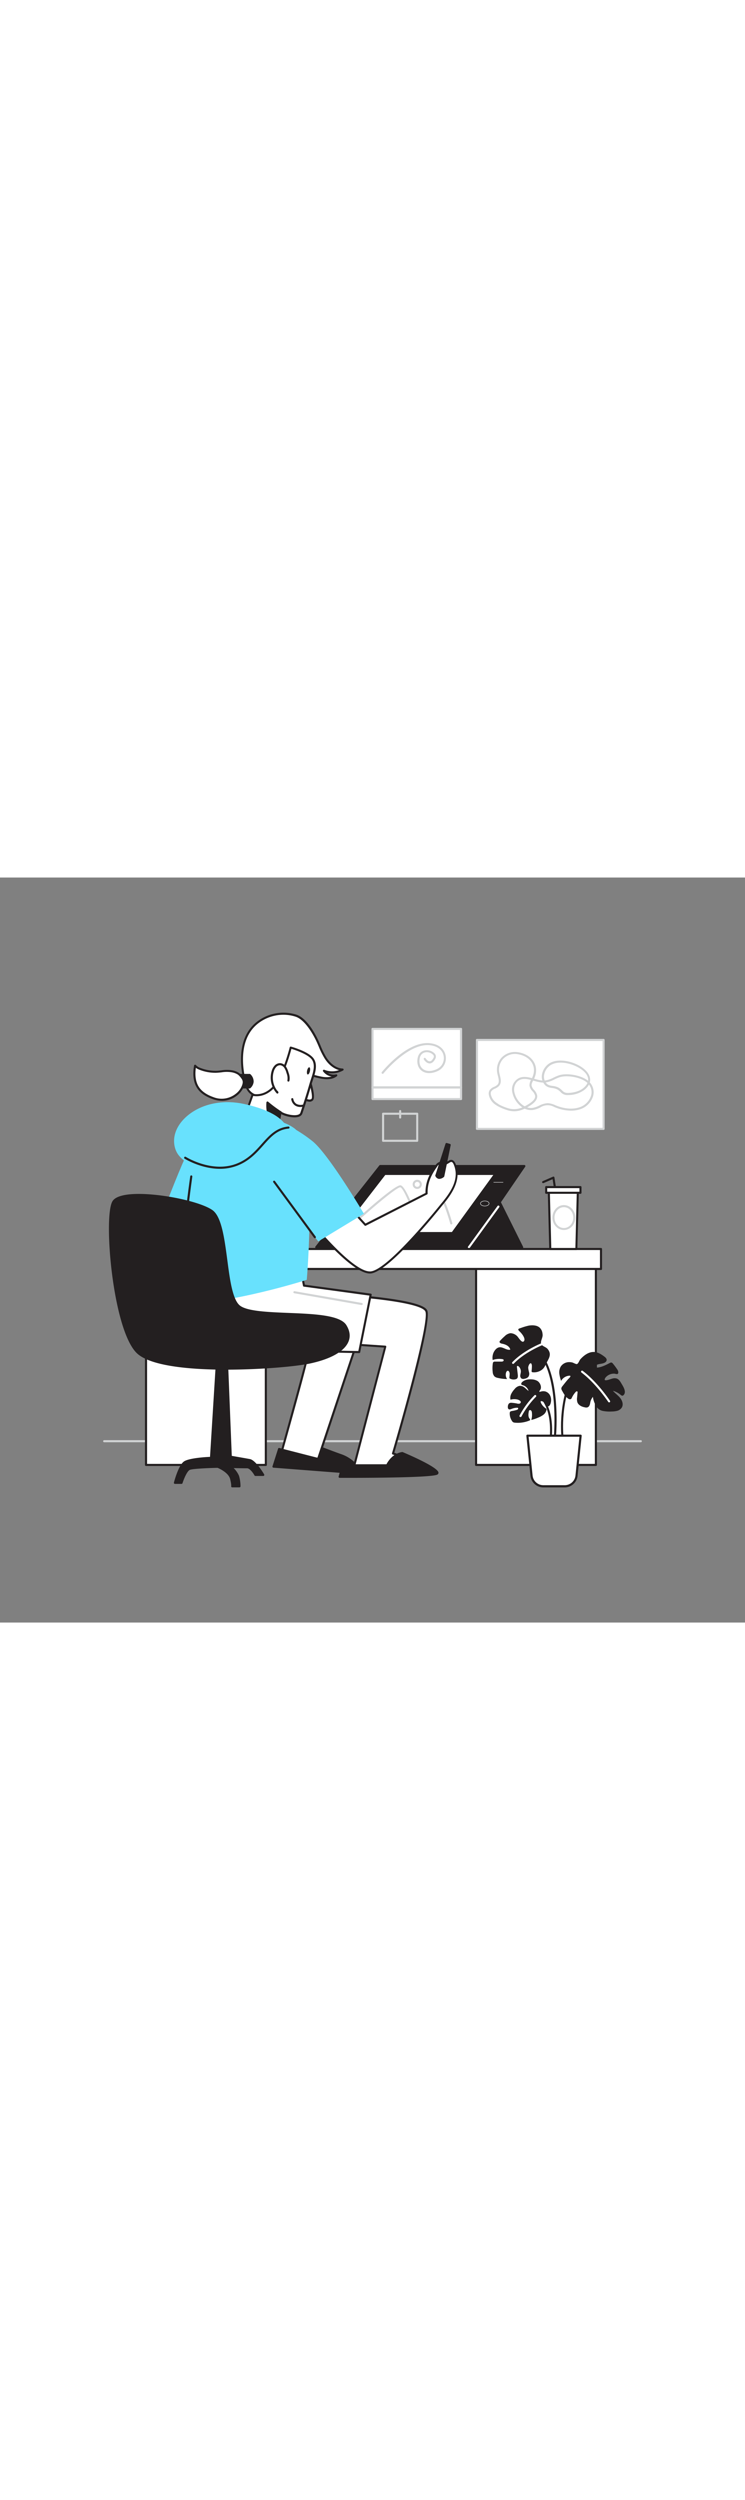 <svg id="_0230_designer" data-name="0230_designer" xmlns="http://www.w3.org/2000/svg" viewBox="0 0 500 500" data-imageid="designer-98" imageName="Designer" class="illustrations_image" style="width: 149px;"><rect x="0" y="0" width="500" height="500" fill="#808080" stroke="none"/><defs><style>.cls-1_designer-98{fill:#d1d3d4;}.cls-2_designer-98{fill:#231f20;}.cls-3_designer-98{fill:#fff;}.cls-4_designer-98{fill:#68e1fd;}</style></defs><g id="Floor_designer-98"><path class="cls-1_designer-98" d="M430.08,379H69.92a.7.7,0,0,1,0-1.4H430.08a.7.7,0,0,1,0,1.4Z"/></g><g id="Drawing_Pen_designer-98" data-name="Drawing Pen"><polygon class="cls-2_designer-98" points="334.49 216.16 350.4 248.12 307.36 248.12 334.49 216.16"/><path class="cls-2_designer-98" d="M350.4,248.82h-43a.7.7,0,0,1-.64-.41.73.73,0,0,1,.1-.75L334,215.71a.66.66,0,0,1,.62-.24.69.69,0,0,1,.54.38l15.91,32a.71.71,0,0,1,0,.69A.71.71,0,0,1,350.4,248.82Zm-41.53-1.4h40.4l-14.93-30Z"/><polygon class="cls-2_designer-98" points="212.23 248.12 314.72 248.12 351.9 193.63 255.15 193.63 212.23 248.12"/><path class="cls-2_designer-98" d="M314.72,248.82H212.23a.71.71,0,0,1-.55-1.14L254.6,193.2a.72.72,0,0,1,.55-.27H351.9a.7.7,0,0,1,.62.37.71.71,0,0,1,0,.73L315.3,248.51A.71.71,0,0,1,314.72,248.82Zm-101.05-1.4H314.35l36.23-53.09H255.49Z"/><polygon class="cls-3_designer-98" points="258.23 198.91 227.6 238.61 303.66 238.61 332.44 198.91 258.23 198.91"/><path class="cls-2_designer-98" d="M303.66,239.31H227.6a.7.7,0,0,1-.63-.39.71.71,0,0,1,.07-.74l30.64-39.69a.7.7,0,0,1,.55-.27h74.22a.7.7,0,0,1,.56,1.11L304.22,239A.7.7,0,0,1,303.66,239.31ZM229,237.91H303.3l27.77-38.29H258.58Z"/><path class="cls-1_designer-98" d="M280,231.39a.71.71,0,0,1-.66-.48c-3.68-10.86-8.81-22.75-10.67-23h-.06c-2.23,0-16.52,11.79-29.2,23.33a.7.7,0,1,1-1-1c4.39-4,26.24-23.69,30.27-23.69h.15c3.58.55,9.93,18.49,11.79,24a.71.71,0,0,1-.44.89A.93.93,0,0,1,280,231.39Z"/><path class="cls-1_designer-98" d="M302.87,232.84a.7.7,0,0,1-.68-.51c-2.46-8.75-6-18.1-7.62-18.58s-9.33,6.43-15.57,13.09a.7.7,0,0,1-1-1c3.18-3.4,13.82-14.42,17-13.48s7.7,16.44,8.57,19.54a.7.7,0,0,1-.48.86Z"/><path class="cls-1_designer-98" d="M325.36,220.63c-1.73,0-3.08-.82-3.08-1.87s1.35-1.87,3.08-1.87,3.08.82,3.08,1.87S327.09,220.63,325.36,220.63Zm0-3.39c-1.48,0-2.73.7-2.73,1.52s1.25,1.52,2.73,1.52,2.73-.69,2.73-1.52S326.84,217.24,325.36,217.24Z"/><path class="cls-1_designer-98" d="M337.59,204.72h-6.2a.18.18,0,0,1-.18-.18.17.17,0,0,1,.18-.17h6.2a.17.17,0,0,1,.18.17A.18.18,0,0,1,337.59,204.72Z"/><path class="cls-3_designer-98" d="M314.72,248.82a.68.68,0,0,1-.41-.14.69.69,0,0,1-.16-1l19.78-27.24a.7.7,0,0,1,1.13.83l-19.78,27.24A.68.68,0,0,1,314.72,248.82Z"/><path class="cls-1_designer-98" d="M280,209A3.08,3.08,0,1,1,283.1,206,3.09,3.09,0,0,1,280,209Zm0-4.76A1.68,1.68,0,1,0,281.7,206,1.68,1.68,0,0,0,280,204.27Z"/></g><g id="Desk_designer-98"><rect class="cls-3_designer-98" x="319.52" y="256.18" width="80.41" height="138.03"/><path class="cls-2_designer-98" d="M399.93,394.92H319.52a.7.7,0,0,1-.7-.7v-138a.7.7,0,0,1,.7-.7h80.41a.7.7,0,0,1,.7.7v138A.7.7,0,0,1,399.93,394.92Zm-79.71-1.4h79V256.88h-79Z"/><rect class="cls-3_designer-98" x="98.01" y="256.18" width="80.41" height="138.03"/><path class="cls-2_designer-98" d="M178.42,394.92H98a.71.71,0,0,1-.7-.7v-138a.7.7,0,0,1,.7-.7h80.41a.7.7,0,0,1,.7.7v138A.7.7,0,0,1,178.42,394.92Zm-79.71-1.4h79V256.88h-79Z"/><rect class="cls-3_designer-98" x="87.34" y="249.31" width="316.01" height="13.4"/><path class="cls-2_designer-98" d="M403.35,263.41h-316a.7.7,0,0,1-.7-.7v-13.4a.7.7,0,0,1,.7-.7h316a.7.7,0,0,1,.7.7v13.4A.7.7,0,0,1,403.35,263.41ZM88,262H402.65V250H88Z"/></g><g id="Plants_designer-98"><path class="cls-2_designer-98" d="M372.85,378.82l-1.39-.15c0-.41,4.41-40.95-9.62-58.94l1.1-.86c6.05,7.76,9.56,20.22,10.42,37A158.71,158.71,0,0,1,372.85,378.82Z"/><path class="cls-2_designer-98" d="M368,384a4.46,4.46,0,0,1,.15-1.41c3.34-21.21-2.33-31.11-7.68-35.67l.91-1.06c5.62,4.79,11.59,15.09,8.15,36.95a10.05,10.05,0,0,0-.15,1Z"/><path class="cls-2_designer-98" d="M360.75,337.9a8,8,0,0,0-3.72-1.09c-2.34-.19-4.88.19-6.59,1.8-.47.45-.87,1.2-.45,1.7a1.71,1.71,0,0,0,.89.41,5.6,5.6,0,0,1,3.86,3.85c-1-.72-1.8-1.61-2.76-2.33a4.69,4.69,0,0,0-3.35-1.09,5.76,5.76,0,0,0-3.27,2.17,13.56,13.56,0,0,0-2.27,3.25,6,6,0,0,0-.49,3.87,9.32,9.32,0,0,1,3.93-.27,4.8,4.8,0,0,1,2.55,1.06,1.28,1.28,0,0,1,.45.67,1.13,1.13,0,0,1-.89,1.19A3.44,3.44,0,0,1,347,353a28.62,28.62,0,0,0-3.45-.48,3.15,3.15,0,0,0-1.3.08c-1.09.38-1.48,1.74-1.42,2.89a1.65,1.65,0,0,0,.49,1.27c.57.45,1.39.12,2.07-.16a10.42,10.42,0,0,1,3.69-.78.89.89,0,0,1,.43.07.64.64,0,0,1,.11.92,1.66,1.66,0,0,1-.9.51,19.59,19.59,0,0,1-2.94.68c-.58.09-1.25.21-1.53.73a1.61,1.61,0,0,0-.15.72,9,9,0,0,0,1.56,5.34,2.5,2.5,0,0,0,.68.73,2.94,2.94,0,0,0,1.24.34,20.36,20.36,0,0,0,9.76-1.44.72.72,0,0,0,.41-.29c.19-.32-.13-.69-.36-1-1-1.26-.8-3.11-.5-4.72a1.38,1.38,0,0,1,.35-.83.94.94,0,0,1,1.26.19,2.37,2.37,0,0,1,.47,1.32,12.31,12.31,0,0,1-.4,4.94,25,25,0,0,0,4.7-1.6,14.23,14.23,0,0,0,3.42-1.88,5.57,5.57,0,0,0,2.07-3.22,1,1,0,0,0-.07-.72,1.14,1.14,0,0,0-.42-.36,8.89,8.89,0,0,1-3.3-3.9c-.14-.32-.21-.79.1-.95a.64.64,0,0,1,.41,0c1.77.3,2.66,2.27,4.11,3.31a.73.73,0,0,0,.41.18.74.74,0,0,0,.48-.2,3.82,3.82,0,0,0,1.12-2.05,7.28,7.28,0,0,0-.24-4.66A5.29,5.29,0,0,0,366,344.9a6.21,6.21,0,0,0-2.19-.1c-.25,0-1.6.47-1.78.31-.34-.29.53-1.17.7-1.51C363.66,341.67,362.45,339,360.75,337.9Z"/><path class="cls-2_designer-98" d="M381.9,325.22a6.76,6.76,0,0,0-5.52,2.91,7.64,7.64,0,0,0-1,4.83,22.81,22.81,0,0,0,1.2,4.87,6.89,6.89,0,0,1,5.35-3.49c2.28-.19-.38,2-.78,2.47-1.28,1.5-2.52,3.06-3.73,4.62a2.92,2.92,0,0,0-.69,1.34,2.83,2.83,0,0,0,.49,1.59c1.08,2,2.24,4.08,4.13,5.35a1.72,1.72,0,0,0,1.83.29,2.11,2.11,0,0,0,.62-.89,15.47,15.47,0,0,1,2.58-3.87c.26-.28.66-.58,1-.37s.26.53.23.84l-.29,3.13a7.45,7.45,0,0,0,.19,3.36c.74,2,3,3,5.06,3.38a3.21,3.21,0,0,0,1.74,0c1.13-.39,1.58-1.72,1.79-2.9a8.39,8.39,0,0,1,1.83-4.15,15.32,15.32,0,0,0,1.92,5.77,6.73,6.73,0,0,0,5.09,3.75,24,24,0,0,0,5.62.31,14.48,14.48,0,0,0,3.83-.5,5.18,5.18,0,0,0,3-2.28c1.1-2,.25-4.55-1.18-6.32s-3.36-3.08-4.85-4.8a13.71,13.71,0,0,1,5.06,2.64c.41.34.89.74,1.42.64a1.22,1.22,0,0,0,.65-.37c2.21-2.21-.34-5.95-1.51-7.93-.78-1.33-1.68-2.75-3.14-3.22a5.11,5.11,0,0,0-2.52-.05c-1.26.22-7.5,3.05-4.85-.68a7.35,7.35,0,0,1,5.81-2.53c1.07.09,2.72,1,2.69-1a3.89,3.89,0,0,0-.82-2,42.33,42.33,0,0,0-2.8-3.74,1.86,1.86,0,0,0-1-.74,1.79,1.79,0,0,0-1.06.3c-2.64,1.37-5.35,2.79-8.31,3.1-.67.07-1.62-.2-1.5-.86a1,1,0,0,1,.43-.58c1.78-1.34,4.45-.8,6.26-2.08a2.16,2.16,0,0,0,1-1.57c0-.95-.77-1.69-1.53-2.26-2-1.5-4.19-2.9-6.67-3.1-3.68-.29-7,2.13-9.48,4.9-.82.93-1.42,3.37-2.67,3.22a19.23,19.23,0,0,1-2.39-1A8.61,8.61,0,0,0,381.9,325.22Z"/><path class="cls-2_designer-98" d="M364.07,305.86a6.12,6.12,0,0,0-1.84-3.74c-1.86-1.7-4.69-1.78-7.19-1.44a38.53,38.53,0,0,0-5.52,1.64c-1.8.52-2.34.93-.72,2.39,1.13,1,4.23,4.69,2.84,6.44s-3.75-2.72-4.67-3.47a6.62,6.62,0,0,0-4.42-1.88,6.81,6.81,0,0,0-3.8,2,40.82,40.82,0,0,0-3.11,3.06,1.5,1.5,0,0,0-.36.55c-.23.82.87,1.3,1.7,1.45,2.37.43,5,1.65,5.49,4-2.44.6-4.73-1.87-7.22-1.6-1.85.21-3.19,1.87-4,3.54a8.83,8.83,0,0,0-.6,5,13.25,13.25,0,0,1,6.55-.57,1.18,1.18,0,0,1,.72.33.8.8,0,0,1-.31,1.09,2.37,2.37,0,0,1-1.24.22l-4.06,0a1.78,1.78,0,0,0-1.14.26,1.67,1.67,0,0,0-.44,1.06,21.72,21.72,0,0,0-.07,5.58,4.79,4.79,0,0,0,1.27,3.11,4.88,4.88,0,0,0,2.16.93,30,30,0,0,0,6.25.78,5,5,0,0,1-.63-4.53c.84-2,2.27-.82,2.35,1,0,.84-.17,1.66-.19,2.5a.65.65,0,0,0,.41.72,5.12,5.12,0,0,0,3.64.47,2.26,2.26,0,0,0,1-.44c.74-.62.69-1.76.58-2.72l-.57-5a.86.86,0,0,1,.13-.69c.27-.26.71-.05,1,.19a4.56,4.56,0,0,1,1.5,3.69c-.06.79-.32,1.56-.38,2.35a2.26,2.26,0,0,0,.83,2.11,2.82,2.82,0,0,0,2.16.11,4.14,4.14,0,0,0,2.45-1.27,3.74,3.74,0,0,0,.46-3,18.61,18.61,0,0,1-.58-3c0-2.07,2.12-5,2.48-1.42a28.47,28.47,0,0,1-.22,3.56.9.9,0,0,0,.08.46.92.92,0,0,0,.78.37,8.77,8.77,0,0,0,4.78-.91,7.45,7.45,0,0,0,2.61-2.11,12.63,12.63,0,0,0,1.3-2.33c1.69-3.6,4.4-6.41,1.25-10.26-1.08-1.33-3.09-1.67-4.1-3-1.19-1.6.66-4.13.72-6.12A7.37,7.37,0,0,0,364.07,305.86Z"/><path class="cls-3_designer-98" d="M354,374.61h35.71l-2.75,26.79a8,8,0,0,1-7.94,7.17H364.66a8,8,0,0,1-7.94-7.17Z"/><path class="cls-2_designer-98" d="M379,409.3H364.66a8.69,8.69,0,0,1-8.66-7.82l-2.75-26.8a.73.73,0,0,1,.19-.56.71.71,0,0,1,.53-.24h35.71a.71.71,0,0,1,.53.24.73.73,0,0,1,.19.56l-2.75,26.8A8.69,8.69,0,0,1,379,409.3Zm-24.22-34,2.67,26a7.23,7.23,0,0,0,7.22,6.52H379a7.24,7.24,0,0,0,7.22-6.52l2.67-26Z"/><path class="cls-2_designer-98" d="M376.78,375.08c0-.26-2.84-25.9,9.75-46.56l1.2.72c-12.34,20.25-9.59,45.43-9.56,45.68Z"/><path class="cls-3_designer-98" d="M344.36,326.42a.7.7,0,0,1-.48-.19.69.69,0,0,1,0-1c7.31-7.71,18.82-12.4,19.3-12.59a.7.7,0,0,1,.91.39.69.69,0,0,1-.39.9c-.11.05-11.71,4.77-18.81,12.26A.71.71,0,0,1,344.36,326.42Z"/><path class="cls-3_designer-98" d="M349.29,362.1A.72.72,0,0,1,349,362a.7.7,0,0,1-.3-.94,58.18,58.18,0,0,1,10-13.58.7.7,0,1,1,1,1,57.83,57.83,0,0,0-9.72,13.22A.7.7,0,0,1,349.29,362.1Z"/><path class="cls-3_designer-98" d="M408.81,352.24a.71.71,0,0,1-.58-.31c-.34-.51-8.44-12.54-18-19.73a.7.7,0,1,1,.84-1.12c9.55,7.21,17.43,18.78,18.29,20.08a.7.7,0,0,1-.19,1A.77.77,0,0,1,408.81,352.24Z"/></g><g id="Cup_designer-98"><path class="cls-2_designer-98" d="M375,225.32a.69.69,0,0,1-.69-.59l-3.45-22.28-6.05,2.61a.71.71,0,0,1-.92-.37.7.7,0,0,1,.37-.92l6.87-3a.75.75,0,0,1,.62,0,.69.69,0,0,1,.35.51l3.59,23.18a.69.69,0,0,1-.58.79Z"/><polygon class="cls-3_designer-98" points="386.83 249.31 369.31 249.31 368.36 211.58 387.78 211.58 386.83 249.31"/><path class="cls-2_designer-98" d="M386.83,250H369.31a.7.7,0,0,1-.7-.68l-.95-37.73a.66.66,0,0,1,.2-.51.71.71,0,0,1,.5-.21h19.42a.71.71,0,0,1,.5.21.66.66,0,0,1,.2.51l-1,37.73A.7.7,0,0,1,386.83,250ZM370,248.61h16.16l.91-36.33h-18Z"/><rect class="cls-3_designer-98" x="366.57" y="207.76" width="22.99" height="3.82"/><path class="cls-2_designer-98" d="M389.57,212.28h-23a.7.7,0,0,1-.7-.7v-3.82a.7.7,0,0,1,.7-.7h23a.7.7,0,0,1,.7.7v3.82A.7.7,0,0,1,389.57,212.28Zm-22.3-1.4h21.6v-2.42h-21.6Z"/><path class="cls-1_designer-98" d="M378.45,236.56c-4.25,0-7.7-3.75-7.7-8.36s3.45-8.37,7.7-8.37,7.69,3.75,7.69,8.37S382.69,236.56,378.45,236.56Zm0-15.33c-3.47,0-6.3,3.13-6.3,7s2.83,7,6.3,7,6.29-3.12,6.29-7S381.92,221.23,378.45,221.23Z"/></g><g id="Character_designer-98"><path class="cls-3_designer-98" d="M206.2,321.79c.29,1-17.4,64.46-17.4,64.46l24.71,4,29.22-87.69Z"/><path class="cls-2_designer-98" d="M213.51,390.93h-.11l-24.71-4a.7.7,0,0,1-.48-.32.65.65,0,0,1-.08-.56c6.89-24.73,17.17-62.12,17.37-64.22a.69.69,0,0,1,.37-.67l36.53-19.25a.7.7,0,0,1,.78.09.69.69,0,0,1,.21.75l-29.21,87.69A.71.71,0,0,1,213.51,390.93Zm-23.83-5.25L213,389.44,241.51,304l-34.72,18.29C206.05,326.28,200.31,347.57,189.68,385.68Z"/><path class="cls-2_designer-98" d="M187.31,383.51l-3.77,11.84,59.19,4.59a24.72,24.72,0,0,0-13.44-12.12c-6.16-2.16-12.78-4.72-12.78-4.72l-3,7.13Z"/><path class="cls-2_designer-98" d="M242.73,400.64h-.06l-59.19-4.58a.71.71,0,0,1-.61-.91l3.77-11.84a.7.7,0,0,1,.84-.47l25.62,6.57,2.76-6.58a.7.7,0,0,1,.9-.38c.07,0,6.68,2.59,12.76,4.72a25.23,25.23,0,0,1,13.85,12.49.73.73,0,0,1-.07.69A.71.71,0,0,1,242.73,400.64Zm-58.26-5.92,57.05,4.42a24.07,24.07,0,0,0-12.47-10.66c-5-1.75-10.35-3.79-12.16-4.49l-2.73,6.51a.7.7,0,0,1-.82.41l-25.57-6.56Z"/><path class="cls-3_designer-98" d="M226.71,280s55.93,3,59.45,10.95S263.8,386.5,263.8,386.5,291.18,396,286.7,398s-49.28-2-49.28-2l21.23-81.13-55.33-3.74Z"/><path class="cls-2_designer-98" d="M279.61,399.2c-13.14,0-38.66-2.23-42.26-2.55a.69.69,0,0,1-.61-.87l21-80.32-54.49-3.68a.7.7,0,0,1-.59-.4.72.72,0,0,1,.08-.72l23.39-31.11a.67.67,0,0,1,.6-.28c.14,0,14.17.77,28.45,2.5,29.24,3.53,31,7.55,31.6,8.87,3.46,7.83-19.61,86.81-22.14,95.41,7.43,2.59,23.11,8.39,23.23,11.27a1.3,1.3,0,0,1-.91,1.26C286,399,283.29,399.2,279.61,399.2Zm-41.31-3.87c13,1.14,44.65,3.51,48.11,2l0,0c-.93-1.7-12.44-6.53-22.88-10.13a.7.7,0,0,1-.44-.86c7.18-24.3,25.19-88.75,22.39-95.09-2.73-6.16-42.76-9.66-58.47-10.52l-22.4,29.78,54,3.65a.68.68,0,0,1,.52.29.72.72,0,0,1,.11.59Zm48.24,1.9Z"/><path class="cls-3_designer-98" d="M207.75,230.2s28.73,35.84,41,34.84,47.41-45.18,47.41-45.18c6.36-7.59,13.48-17.22,8.91-27.68-.43-1-1.22-2.08-2.31-2a2.88,2.88,0,0,0-1.27.52l-4,2.41c.13-1.08-1.24-1.85-2.29-1.56a4.81,4.81,0,0,0-2.41,2.1c-4.07,5.8-6.71,11.32-6.48,18.46l-41.11,20.95-16.3-18"/><path class="cls-2_designer-98" d="M248.27,265.76c-12.76,0-39.9-33.67-41.07-35.13a.7.7,0,0,1,1.09-.87c.28.35,27.89,34.6,39.93,34.6a3.7,3.7,0,0,0,.48,0c11.84-1,46.57-44.48,46.92-44.92,6.56-7.81,13.18-17,8.82-27-.17-.39-.75-1.64-1.62-1.58a2.35,2.35,0,0,0-1,.42l-4,2.4a.7.7,0,0,1-.74,0,.73.73,0,0,1-.32-.68.58.58,0,0,0-.24-.52,1.38,1.38,0,0,0-1.16-.28,4.14,4.14,0,0,0-2,1.84c-3.45,4.9-6.6,10.47-6.36,18a.69.69,0,0,1-.38.64l-41.11,21a.69.69,0,0,1-.83-.15l-16.3-18a.7.7,0,1,1,1-.94l15.94,17.6,40.24-20.5c-.12-7.74,3.1-13.44,6.62-18.44a5.39,5.39,0,0,1,2.8-2.38,2.76,2.76,0,0,1,2.44.57,2.31,2.31,0,0,1,.48.57l3.14-1.91a3.68,3.68,0,0,1,1.59-.62c1.23-.1,2.3.8,3,2.42,5.06,11.62-4.1,22.54-9,28.41-1.43,1.8-35.45,44.42-47.88,45.43Z"/><path class="cls-3_designer-98" d="M113.7,224.08s-14.78,33.52-9.32,37.06,38.9,0,38.9,0l-2.89-43.4"/><path class="cls-2_designer-98" d="M117.09,263.4c-6,0-11.14-.42-13.09-1.67-1-.63-3.87-2.51,2.33-20.68,3-8.75,6.7-17.17,6.73-17.26a.7.7,0,0,1,.93-.35.69.69,0,0,1,.35.92c-5.62,12.75-13.19,33.85-9.58,36.19,4.21,2.73,28.07.95,37.77,0l-2.84-42.72a.7.7,0,1,1,1.39-.1l2.9,43.4a.7.7,0,0,1-.63.74C142.45,261.93,128.34,263.4,117.09,263.4Z"/><path class="cls-3_designer-98" d="M125.76,280.91s-7.23,16.07.48,26.2,114.83,11.36,114.83,11.36l7.69-38.5L204,273.88l-2.6-13.32Z"/><path class="cls-2_designer-98" d="M241.07,319.17h0c-.27,0-27.11-.33-54.55-1.89-37-2.1-57.5-5.38-60.83-9.75-7.87-10.34-.86-26.24-.56-26.91a.69.69,0,0,1,.46-.39l75.65-20.34a.63.63,0,0,1,.55.08.73.73,0,0,1,.32.46l2.5,12.82,44.25,6a.69.69,0,0,1,.48.29.73.73,0,0,1,.12.54l-7.7,38.49A.7.7,0,0,1,241.07,319.17Zm-114.8-37.68c-.92,2.23-6.28,16.26.53,25.19,5.91,7.76,76.6,10.63,113.69,11.08l7.44-37.19-44-6a.68.68,0,0,1-.59-.56l-2.46-12.58Z"/><path class="cls-3_designer-98" d="M169.64,145.51a9.65,9.65,0,0,1-2.83-2.55,14.79,14.79,0,0,1-2.23-5c-3.78-13.71-3.81-31.28,8.36-40.68a28.39,28.39,0,0,1,25.69-4.54c5.93,1.92,11,10.09,13.61,15.33,2.17,4.31,3.64,9,6.22,13s6.67,7.61,11.49,7.84a14.54,14.54,0,0,1-12.56.76,8.23,8.23,0,0,0,8.33,3.12c-2.82,2.22-6.81,2.14-10.33,1.46s-7-1.86-10.62-1.46c-5.58.64-9.24,4.75-13.63,7.73C185.63,144.29,176,149.21,169.64,145.51Z"/><path class="cls-2_designer-98" d="M174.92,147.52a10.94,10.94,0,0,1-5.63-1.41h0a10.22,10.22,0,0,1-3-2.73,15.68,15.68,0,0,1-2.34-5.26c-1.86-6.73-6.72-29.59,8.6-41.42A29.06,29.06,0,0,1,198.84,92c6.37,2.06,11.52,10.71,14,15.69.84,1.67,1.59,3.42,2.31,5.12a55.09,55.09,0,0,0,3.87,7.86c1.38,2.17,5.2,7.25,10.93,7.52a.69.69,0,0,1,.65.53.69.69,0,0,1-.34.77,15.26,15.26,0,0,1-10.22,1.68,7.5,7.5,0,0,0,5.49.92.69.69,0,0,1,.79.38.7.7,0,0,1-.2.85c-2.5,2-6.16,2.51-10.89,1.6-.85-.17-1.69-.36-2.53-.55a23.94,23.94,0,0,0-7.88-.9c-4,.45-6.91,2.74-10,5.17-1.06.82-2.15,1.67-3.28,2.44C188.28,143.34,181.27,147.52,174.92,147.52ZM190.25,92.1a27.79,27.79,0,0,0-16.88,5.71c-14.64,11.29-9.91,33.42-8.11,39.94a14.41,14.41,0,0,0,2.11,4.79A8.85,8.85,0,0,0,170,144.9h0c6.75,3.93,17.6-2.79,20.76-4.94,1.1-.74,2.17-1.58,3.21-2.39,3.14-2.44,6.38-5,10.73-5.45a24.73,24.73,0,0,1,8.35.93c.83.18,1.65.37,2.48.53a15.7,15.7,0,0,0,7.08,0,8.88,8.88,0,0,1-5.77-3.49.7.7,0,0,1,.83-1.06,13.87,13.87,0,0,0,9.89.22c-3.64-1-7.08-3.7-9.68-7.8a54.75,54.75,0,0,1-4-8.06c-.72-1.68-1.46-3.41-2.28-5-1.94-3.85-7.11-13-13.21-15A26.65,26.65,0,0,0,190.25,92.1Z"/><path class="cls-3_designer-98" d="M207.58,135.54s3.83,12,1.86,13.65-6.16-1-6.16-1"/><path class="cls-2_designer-98" d="M207.71,150.47a10.39,10.39,0,0,1-4.8-1.66.7.7,0,0,1-.22-1,.71.71,0,0,1,1-.22c1,.62,4,2.14,5.32,1,1-.84-.29-7.35-2.07-12.91a.71.71,0,0,1,.46-.88.7.7,0,0,1,.88.45c.93,2.91,3.8,12.54,1.65,14.39A3.28,3.28,0,0,1,207.71,150.47Z"/><path class="cls-3_designer-98" d="M209.91,121.83c3.26,4.66,0,11.62-1.4,16.37q-2.91,10-6.27,19.89c-1.42,4.17-12.43,1.17-14-.64l-3,17.24-23.19-8,7.46-20.91s7.46,2.15,14.18-5.28,11.4-26.38,11.4-26.38S206.72,117.29,209.91,121.83Z"/><path class="cls-2_designer-98" d="M185.23,175.39a.57.57,0,0,1-.22,0l-23.19-8a.7.7,0,0,1-.41-.36.72.72,0,0,1,0-.54l7.46-20.91a.7.7,0,0,1,.85-.44c.28.08,7.14,1.92,13.47-5.07,6.53-7.22,11.19-25.89,11.24-26.08a.71.71,0,0,1,.32-.44.73.73,0,0,1,.54-.07c.49.14,11.93,3.31,15.22,8h0c2.91,4.15,1,9.84-.49,14.41-.3.9-.58,1.76-.81,2.55-1.93,6.66-4,13.36-6.27,19.92-.3.87-1.1,2-3.25,2.41-3.38.67-8.55-.65-10.93-2l-2.81,16.12a.66.66,0,0,1-.33.48A.65.65,0,0,1,185.23,175.39Zm-22.29-9.16,21.75,7.53,2.85-16.43a.7.7,0,0,1,1.22-.34c1,1.17,7.07,3.06,10.63,2.36,1.2-.24,1.94-.74,2.19-1.49,2.23-6.54,4.33-13.22,6.25-19.86.24-.81.53-1.68.83-2.6,1.42-4.27,3.18-9.59.67-13.17s-11.24-6.5-13.75-7.26c-.93,3.57-5.28,19.23-11.38,26-5.86,6.48-12.23,6-14.25,5.62Z"/><path class="cls-3_designer-98" d="M203.49,153.05s-6.09,1.74-7.34-4.41"/><path class="cls-2_designer-98" d="M201.63,154a6.6,6.6,0,0,1-3.4-.87,6.23,6.23,0,0,1-2.77-4.32.71.71,0,0,1,1.38-.29,4.84,4.84,0,0,0,2.11,3.4,6.18,6.18,0,0,0,4.35.48.69.69,0,0,1,.86.48.71.71,0,0,1-.48.87A8.15,8.15,0,0,1,201.63,154Z"/><path class="cls-3_designer-98" d="M193.54,136.22a9.44,9.44,0,0,0-.58-5.12,13.74,13.74,0,0,0-1.57-3.72,4.56,4.56,0,0,0-3.3-2.11,4.23,4.23,0,0,0-3.2,1.34,7.84,7.84,0,0,0-1.77,3.08,14.9,14.9,0,0,0,3,14.6l-.25-.5"/><path class="cls-2_designer-98" d="M186.16,145a.71.71,0,0,1-.52-.23,15.72,15.72,0,0,1-3.19-15.3,8.64,8.64,0,0,1,1.94-3.35,4.92,4.92,0,0,1,3.75-1.54A5.19,5.19,0,0,1,192,127a14.11,14.11,0,0,1,1.66,3.91,10.08,10.08,0,0,1,.59,5.5.7.7,0,1,1-1.35-.36,9.08,9.08,0,0,0-.58-4.73,12.4,12.4,0,0,0-1.48-3.53,3.83,3.83,0,0,0-2.76-1.81,3.52,3.52,0,0,0-2.67,1.13,7.29,7.29,0,0,0-1.6,2.81,14.3,14.3,0,0,0,2.29,13.2.65.65,0,0,1,.45.36l.26.5a.69.69,0,0,1-.23.89A.65.65,0,0,1,186.16,145Z"/><ellipse class="cls-2_designer-98" cx="207.08" cy="129.78" rx="2.48" ry="0.98" transform="translate(35.2 303.52) rotate(-77.39)"/><path class="cls-2_designer-98" d="M188.23,157.45a84.66,84.66,0,0,1-8.72-6.49s-1.38,12.13,6.91,14.91Z"/><path class="cls-2_designer-98" d="M186.41,166.57a.83.83,0,0,1-.22,0c-8.72-2.93-7.44-15.14-7.38-15.66a.72.72,0,0,1,.44-.57.71.71,0,0,1,.71.12,86.05,86.05,0,0,0,8.65,6.43.71.71,0,0,1,.31.74L187.1,166a.7.7,0,0,1-.69.55Zm-6.28-14.18c0,3,.4,10.15,5.77,12.54l1.55-7.15C186.39,157.08,183.45,155.1,180.13,152.39Z"/><path class="cls-4_designer-98 targetColor" d="M121.42,286.21s1.27-85.68,14.11-105.41,46.14-24.17,62.11-12.42S205.89,270,205.89,270,155.17,286.21,121.42,286.21Z" style="fill: rgb(104, 225, 253);"/><path class="cls-4_designer-98 targetColor" d="M186.53,163.34A92.86,92.86,0,0,1,210,177.18c11,9.13,34.23,48.45,34.23,48.45L213.61,244.2l-27.5-33.91Z" style="fill: rgb(104, 225, 253);"/><path class="cls-4_designer-98 targetColor" d="M148.78,168.68s-16,1.8-24.51,19.4c-4.6,9.55-16.35,40.37-16.35,40.37l35.36,4.08Z" style="fill: rgb(104, 225, 253);"/><path class="cls-2_designer-98" d="M211.31,242.05a.72.72,0,0,1-.57-.28l-27.32-37.21a.7.7,0,1,1,1.13-.83l27.32,37.21a.7.7,0,0,1-.15,1A.69.69,0,0,1,211.31,242.05Z"/><path class="cls-2_designer-98" d="M292.84,200l6.83-21.19,2.13.6-4.3,20.93S294.48,203.25,292.84,200Z"/><path class="cls-2_designer-98" d="M294.94,202.24a2.49,2.49,0,0,1-.47,0,3.14,3.14,0,0,1-2.25-1.88.7.7,0,0,1-.05-.53l6.84-21.2a.7.7,0,0,1,.85-.46l2.13.61a.69.69,0,0,1,.49.81l-4.29,20.93a.68.68,0,0,1-.2.36A5,5,0,0,1,294.94,202.24Zm-1.34-2.31a1.63,1.63,0,0,0,1.1.89,3.11,3.11,0,0,0,2.16-.85L301,179.91l-.85-.24Z"/><path class="cls-4_designer-98 targetColor" d="M163.65,151.94c-12.59-2.76-26.58-.84-36.78,7.05-4.2,3.26-7.75,7.57-9.28,12.66s-.8,11,2.6,15.09c9.66,11.6,30.87,11.54,44,7.76,8.94-2.58,35.43-15.15,28.14-27.5C187.07,158.1,173.1,154,163.65,151.94Z" style="fill: rgb(104, 225, 253);"/><path class="cls-2_designer-98" d="M147.6,195.49c-12.78,0-23.57-6.73-23.7-6.81a.7.7,0,0,1-.22-1,.71.71,0,0,1,1-.22c.17.11,17.48,10.89,33.87,4.67,7.87-3,12.58-8.27,17.13-13.38,5-5.61,9.71-10.9,17.86-11.64a.7.7,0,0,1,.13,1.4c-7.6.68-11.93,5.54-16.94,11.17-4.45,5-9.5,10.65-17.68,13.76A32.15,32.15,0,0,1,147.6,195.49Z"/><path class="cls-2_designer-98" d="M122.68,255.6h0a.7.7,0,0,1-.67-.73c1-22.16,5.63-54.05,5.67-54.37a.71.71,0,0,1,.8-.59.71.71,0,0,1,.59.79c0,.32-4.64,32.14-5.66,54.24A.7.7,0,0,1,122.68,255.6Z"/><path class="cls-2_designer-98" d="M230.05,394.46H259.8s3.24-7.22,10.21-8.21c0,0,27.12,11.47,23.14,13.82s-65.21,2.11-65.21,2.11Z"/><path class="cls-2_designer-98" d="M234.2,402.89h-6.26a.7.7,0,0,1-.55-.28.67.67,0,0,1-.12-.61l2.1-7.71a.7.7,0,0,1,.68-.52h29.31c.83-1.61,4.18-7.3,10.55-8.21a.79.79,0,0,1,.37.05c5.56,2.36,23.74,10.31,24,13.78a1.37,1.37,0,0,1-.74,1.3C290.11,402.68,250.42,402.89,234.2,402.89Zm-5.34-1.41c24.54.07,61.17-.38,63.94-2,0-1.74-11.86-7.82-22.89-12.5-6.36,1-9.44,7.71-9.47,7.78a.69.69,0,0,1-.64.41H230.58Z"/><path class="cls-1_designer-98" d="M242.73,286.91h-.13L197.47,279a.69.69,0,0,1-.56-.81.68.68,0,0,1,.8-.56l45.14,7.89a.7.7,0,0,1-.12,1.39Z"/><path class="cls-2_designer-98" d="M167.54,140.87s4.52-3.67,0-8.38h-7.3s1.58,6.12,0,8.38Z"/><path class="cls-2_designer-98" d="M167.54,141.57h-7.3a.7.7,0,0,1-.57-1.1c1.14-1.64.31-6.19-.11-7.81a.72.72,0,0,1,.13-.6.7.7,0,0,1,.55-.27h7.3a.71.71,0,0,1,.5.21,6.71,6.71,0,0,1,2.2,5.08,6.61,6.61,0,0,1-2.26,4.33A.66.66,0,0,1,167.54,141.57Zm-6.21-1.4h5.93a5.05,5.05,0,0,0,1.58-3.19,5.22,5.22,0,0,0-1.61-3.79h-6.11C161.46,134.77,162,138,161.33,140.17Z"/><path class="cls-3_designer-98" d="M163.58,138.11c.25-1.63-.25-2.88-1.58-4.47a8.64,8.64,0,0,0-6.16-3.58c-3.4-.84-7.38.22-10.86.29a27.81,27.81,0,0,1-10.89-2,7.51,7.51,0,0,1-3.12-2c-.87,5.09-.76,10.69,2.17,15,2.28,3.32,6,5.4,9.78,6.76,5.55,2,11,1.39,15.72-2.27a13.73,13.73,0,0,0,4.45-5.87A9.45,9.45,0,0,0,163.58,138.11Z"/><path class="cls-2_designer-98" d="M149,149.83a18.71,18.71,0,0,1-6.35-1.16c-4.67-1.67-8.07-4-10.12-7-2.62-3.82-3.39-9-2.28-15.47a.7.7,0,0,1,1.24-.32,6.83,6.83,0,0,0,2.83,1.83,27.6,27.6,0,0,0,10.62,2c1.15,0,2.34-.15,3.6-.29a21.61,21.61,0,0,1,7.44,0,12.12,12.12,0,0,1,4.58,1.83,11.76,11.76,0,0,1,1.95,2c1.5,1.79,2,3.25,1.73,5h0a9.53,9.53,0,0,1-.53,1.9,14.25,14.25,0,0,1-4.67,6.17A16.07,16.07,0,0,1,149,149.83Zm-17.57-22.1c-.73,5.46,0,9.87,2.25,13.12,1.88,2.75,5.06,4.93,9.44,6.5a15.14,15.14,0,0,0,15.06-2.17,12.76,12.76,0,0,0,4.22-5.56,8.66,8.66,0,0,0,.46-1.62c.2-1.36-.18-2.42-1.42-3.91a11.54,11.54,0,0,0-1.72-1.77,11.05,11.05,0,0,0-4.08-1.58,20.72,20.72,0,0,0-6.94,0c-1.24.13-2.53.27-3.74.3A28.75,28.75,0,0,1,133.83,129,10.86,10.86,0,0,1,131.46,127.73Zm32.12,10.38h0Z"/></g><g id="Wall_Artwork_designer-98" data-name="Wall Artwork"><rect class="cls-3_designer-98" x="320.11" y="109.01" width="84.99" height="59.66"/><path class="cls-1_designer-98" d="M405.1,169.38h-85a.7.7,0,0,1-.7-.7V109a.7.7,0,0,1,.7-.7h85a.71.71,0,0,1,.7.7v59.67A.71.71,0,0,1,405.1,169.38ZM320.81,168H404.4V109.71H320.81Z"/><path class="cls-1_designer-98" d="M345.06,156.87a15.43,15.43,0,0,1-5-.88,33.87,33.87,0,0,1-6.12-2.62h0c-.47-.28-.94-.58-1.38-.89a10.21,10.21,0,0,1-4.5-6.73,4.49,4.49,0,0,1,.48-2.95,6.72,6.72,0,0,1,3.07-2.33,7.69,7.69,0,0,0,2.25-1.43c1.4-1.5.86-3.68.29-6-.15-.58-.29-1.16-.4-1.72a12.1,12.1,0,0,1,2.65-10.19,12.37,12.37,0,0,1,10.41-4c5.43.62,9.72,3.23,11.76,7.17,1.82,3.52,1.62,7.66-.58,11.67-.7,1.27-1.36,2.48-1.22,3.64a6.31,6.31,0,0,0,1.74,3,7.71,7.71,0,0,1,2,3.66c.34,2.28-1.17,4.48-4.61,6.72C352.69,155.06,349.19,156.87,345.06,156.87Zm-10.45-4.71a32.93,32.93,0,0,0,5.86,2.51c5.9,2,10.54-.19,14.67-2.87,2.93-1.9,4.24-3.65,4-5.34a6.77,6.77,0,0,0-1.74-3,7.43,7.43,0,0,1-2.05-3.76,7.42,7.42,0,0,1,1.33-4.37c2-3.69,2.22-7.36.62-10.45-1.83-3.52-5.72-5.87-10.68-6.43a10.86,10.86,0,0,0-9.19,3.57,10.72,10.72,0,0,0-2.34,9c.11.53.25,1.09.38,1.65.61,2.45,1.3,5.23-.62,7.28a8.49,8.49,0,0,1-2.65,1.73,5.56,5.56,0,0,0-2.48,1.8,3.08,3.08,0,0,0-.31,2,9,9,0,0,0,3.94,5.78c.41.29.83.56,1.27.82Z"/><path class="cls-1_designer-98" d="M383.18,156.46a28.2,28.2,0,0,1-10.46-2.17L372,154a9,9,0,0,0-9.51.37,16.86,16.86,0,0,1-4.87,1.64c-3.59.45-7.14-1.1-10-4.34h0a16,16,0,0,1-3.9-8.14,8.58,8.58,0,0,1,4.7-9c3.24-1.42,6.7-.44,10.06.51,2.49.7,5.07,1.44,7.52,1.16a18,18,0,0,0,5.55-1.94,31.7,31.7,0,0,1,3.53-1.5c5.56-1.86,16.42,0,20.69,4.67a9.66,9.66,0,0,1,2.31,9.21,13.49,13.49,0,0,1-8.84,8.92A19.4,19.4,0,0,1,383.18,156.46Zm-15.5-5H368a13.59,13.59,0,0,1,4.55,1.28l.68.28c5.57,2.25,11.1,2.68,15.58,1.22a12.06,12.06,0,0,0,7.91-8,8.29,8.29,0,0,0-2-7.91c-3.84-4.23-14.07-6-19.2-4.28a30.35,30.35,0,0,0-3.38,1.44,19.25,19.25,0,0,1-6,2.06c-2.73.31-5.44-.46-8.07-1.21-3.25-.92-6.32-1.79-9.11-.57-3.13,1.38-4.2,4.89-3.87,7.57a14.47,14.47,0,0,0,3.56,7.38c1.48,1.67,4.59,4.41,8.79,3.88a15.54,15.54,0,0,0,4.46-1.53A14,14,0,0,1,367.68,151.42Z"/><path class="cls-1_designer-98" d="M381.19,146a6.07,6.07,0,0,1-5-2.08,9.37,9.37,0,0,0-2.31-1.77,9.58,9.58,0,0,0-3.28-.88c-1.81-.27-3.68-.54-5.26-2.53a8.23,8.23,0,0,1-1.56-6.74,11.22,11.22,0,0,1,5.17-7.44c7.38-4.35,21.08.17,25.54,6.59,1.58,2.27,3.38,6.75-2.23,11.32a18,18,0,0,1-10.21,3.5h0Zm-5-21.76a12.77,12.77,0,0,0-6.45,1.52,9.76,9.76,0,0,0-4.51,6.49,6.82,6.82,0,0,0,1.27,5.62c1.24,1.55,2.69,1.76,4.37,2a11.07,11.07,0,0,1,3.73,1,10.55,10.55,0,0,1,2.63,2c1.16,1.11,1.91,1.85,4.8,1.66h0c2.72-.18,6.57-.88,9.42-3.19,3.56-2.89,4.24-6.16,2-9.43C390.38,127.61,382.67,124.21,376.15,124.21Z"/><rect class="cls-3_designer-98" x="250" y="101.61" width="59.44" height="39.26"/><path class="cls-1_designer-98" d="M309.44,141.57H250a.7.7,0,0,1-.7-.7V101.61a.7.7,0,0,1,.7-.7h59.44a.7.7,0,0,1,.7.7v39.26A.7.7,0,0,1,309.44,141.57Zm-58.74-1.4h58V102.31h-58Z"/><rect class="cls-3_designer-98" x="250" y="140.87" width="59.44" height="7.78"/><path class="cls-1_designer-98" d="M309.44,149.35H250a.7.7,0,0,1-.7-.7v-7.78a.7.7,0,0,1,.7-.7h59.44a.7.7,0,0,1,.7.7v7.78A.7.7,0,0,1,309.44,149.35ZM250.7,148h58v-6.38h-58Z"/><path class="cls-1_designer-98" d="M256.8,131.74a.66.66,0,0,1-.44-.16.7.7,0,0,1-.11-1c.68-.85,16.79-20.63,31.84-19.43,6,.47,10.08,3.6,11,8.37a9.47,9.47,0,0,1-5.19,10.3c-4.16,1.95-8.1,1.92-10.82-.08-2.31-1.71-3.36-4.64-2.88-8,.56-4,3-5.19,4.39-5.59a7.31,7.31,0,0,1,7.16,2,3,3,0,0,1,.46,3.42q-1.59,3.1-3.74,3.2c-2.29.06-4-2.59-4-2.7a.7.7,0,0,1,1.19-.74c.36.59,1.52,2.12,2.79,2,1.1,0,2-1.35,2.55-2.44a1.64,1.64,0,0,0-.3-1.9,5.89,5.89,0,0,0-5.7-1.57c-1.31.37-3,1.44-3.38,4.44s.44,5.32,2.33,6.71c2.28,1.69,5.71,1.67,9.39-.06a8.06,8.06,0,0,0,4.4-8.78c-.74-4.1-4.36-6.81-9.68-7.23-14.3-1.14-30.47,18.71-30.64,18.91A.67.67,0,0,1,256.8,131.74Z"/><path class="cls-1_designer-98" d="M280,177.38H257.11a.7.7,0,0,1-.7-.7V158.52a.71.71,0,0,1,.7-.7H280a.7.7,0,0,1,.7.7v18.16A.7.7,0,0,1,280,177.38ZM257.81,176h21.51V159.22H257.81Z"/><path class="cls-1_designer-98" d="M268.57,161.77a.7.7,0,0,1-.7-.7v-4.34a.7.7,0,1,1,1.4,0v4.34A.71.71,0,0,1,268.57,161.77Z"/></g><g id="Chair_designer-98"><path class="cls-2_designer-98" d="M145.78,322.62l-4.15,66.86s-14.2.5-17.76,3-6.45,13.77-6.45,13.77h4.42s2.58-8.35,5.4-9.4,18.91-1.38,18.91-1.38,7.76,3,9,8.13c1,4,.69,5,.69,5h4.91a25,25,0,0,0-1-6.8c-1-2.82-4.66-6.14-4.66-6.14s8.1.17,10.8.17,5.52,5.14,5.52,5.14h5.28s-5.52-9.28-9.08-9.95-12.73-2.24-12.73-2.24l-2.49-62.31Z"/><path class="cls-2_designer-98" d="M160.76,409.27h-4.92a.71.71,0,0,1-.56-.29.72.72,0,0,1-.11-.62s.18-1-.7-4.61c-1.06-4.38-7.48-7.19-8.45-7.59-4.55.1-16.33.52-18.53,1.34-1.82.67-4,5.85-5,8.95a.7.7,0,0,1-.67.49h-4.42a.7.7,0,0,1-.55-.27.72.72,0,0,1-.13-.6c.12-.47,3-11.57,6.73-14.17,3.29-2.3,14.64-3,17.5-3.09l4.11-66.24a.67.67,0,0,1,.37-.57.69.69,0,0,1,.68,0l6.63,3.81a.7.7,0,0,1,.35.58l2.47,61.74c2,.36,9.16,1.59,12.18,2.15,3.76.71,9,9.31,9.55,10.28a.7.7,0,0,1-.6,1.06h-5.28a.7.7,0,0,1-.61-.36c-1-1.85-3.25-4.78-4.91-4.78-1.9,0-6.51-.08-9.06-.13a16.35,16.35,0,0,1,3.58,5.17,25.55,25.55,0,0,1,1,7A.71.71,0,0,1,160.76,409.27Zm-4.18-1.4H160a22.72,22.72,0,0,0-.93-5.88c-.91-2.61-4.44-5.82-4.47-5.85a.69.69,0,0,1-.18-.78.72.72,0,0,1,.66-.44c.08,0,8.13.17,10.79.17s5.17,3.85,5.93,5.14h3.62c-1.88-2.94-5.62-8.12-8-8.56-3.51-.66-12.63-2.23-12.72-2.24a.71.71,0,0,1-.58-.67l-2.48-61.91-5.31-3.07-4.08,65.75a.7.7,0,0,1-.68.65c-3.89.14-14.59.92-17.38,2.86-2.51,1.76-4.94,8.95-5.93,12.5h3c.65-2,2.93-8.34,5.67-9.36,2.9-1.08,18.47-1.41,19.13-1.42a1.17,1.17,0,0,1,.27,0c.33.13,8.12,3.18,9.43,8.62A22.85,22.85,0,0,1,156.58,407.87Zm-15-18.39h0Z"/><path class="cls-2_designer-98" d="M207.56,325.52c18.94-4,31.65-12.85,24.2-24.8s-60.94-4.15-71.42-13.07-6.72-55.86-18.24-63.91S81.47,207.62,76,217.84,76,302,92,318.38,189.08,329.4,207.56,325.52Z"/><path class="cls-2_designer-98" d="M152,330.28h-3.16c-21.28-.19-48.51-2.32-57.35-11.4C75.58,302.53,69.38,228.55,75.34,217.5c1-1.89,3.37-3.28,7-4.14,15.21-3.6,50.42,3,60.19,9.81,6.18,4.32,8.1,19.06,10,33.32,1.7,13,3.45,26.47,8.33,30.63,4.65,3.95,18.93,4.52,32.74,5.08,17,.68,34.61,1.39,38.83,8.15,2.44,3.92,2.91,7.7,1.4,11.24-2.76,6.47-12,11.66-26,14.61h0C198.1,328.22,174.52,330.28,152,330.28ZM93,213.76a46.26,46.26,0,0,0-10.35,1c-3.19.75-5.23,1.91-6,3.44-5.43,10,.49,83.88,15.91,99.72,15.7,16.12,96.34,10.85,114.93,6.94h0C220.8,322,229.94,317,232.48,311c1.31-3.09.87-6.44-1.31-10-3.82-6.13-21-6.82-37.69-7.49-14.7-.59-28.58-1.15-33.59-5.42-5.3-4.5-7-17.62-8.82-31.51s-3.7-28.39-9.37-32.35C134.14,219,109.77,213.76,93,213.76ZM207.56,325.52h0Z"/></g></svg>